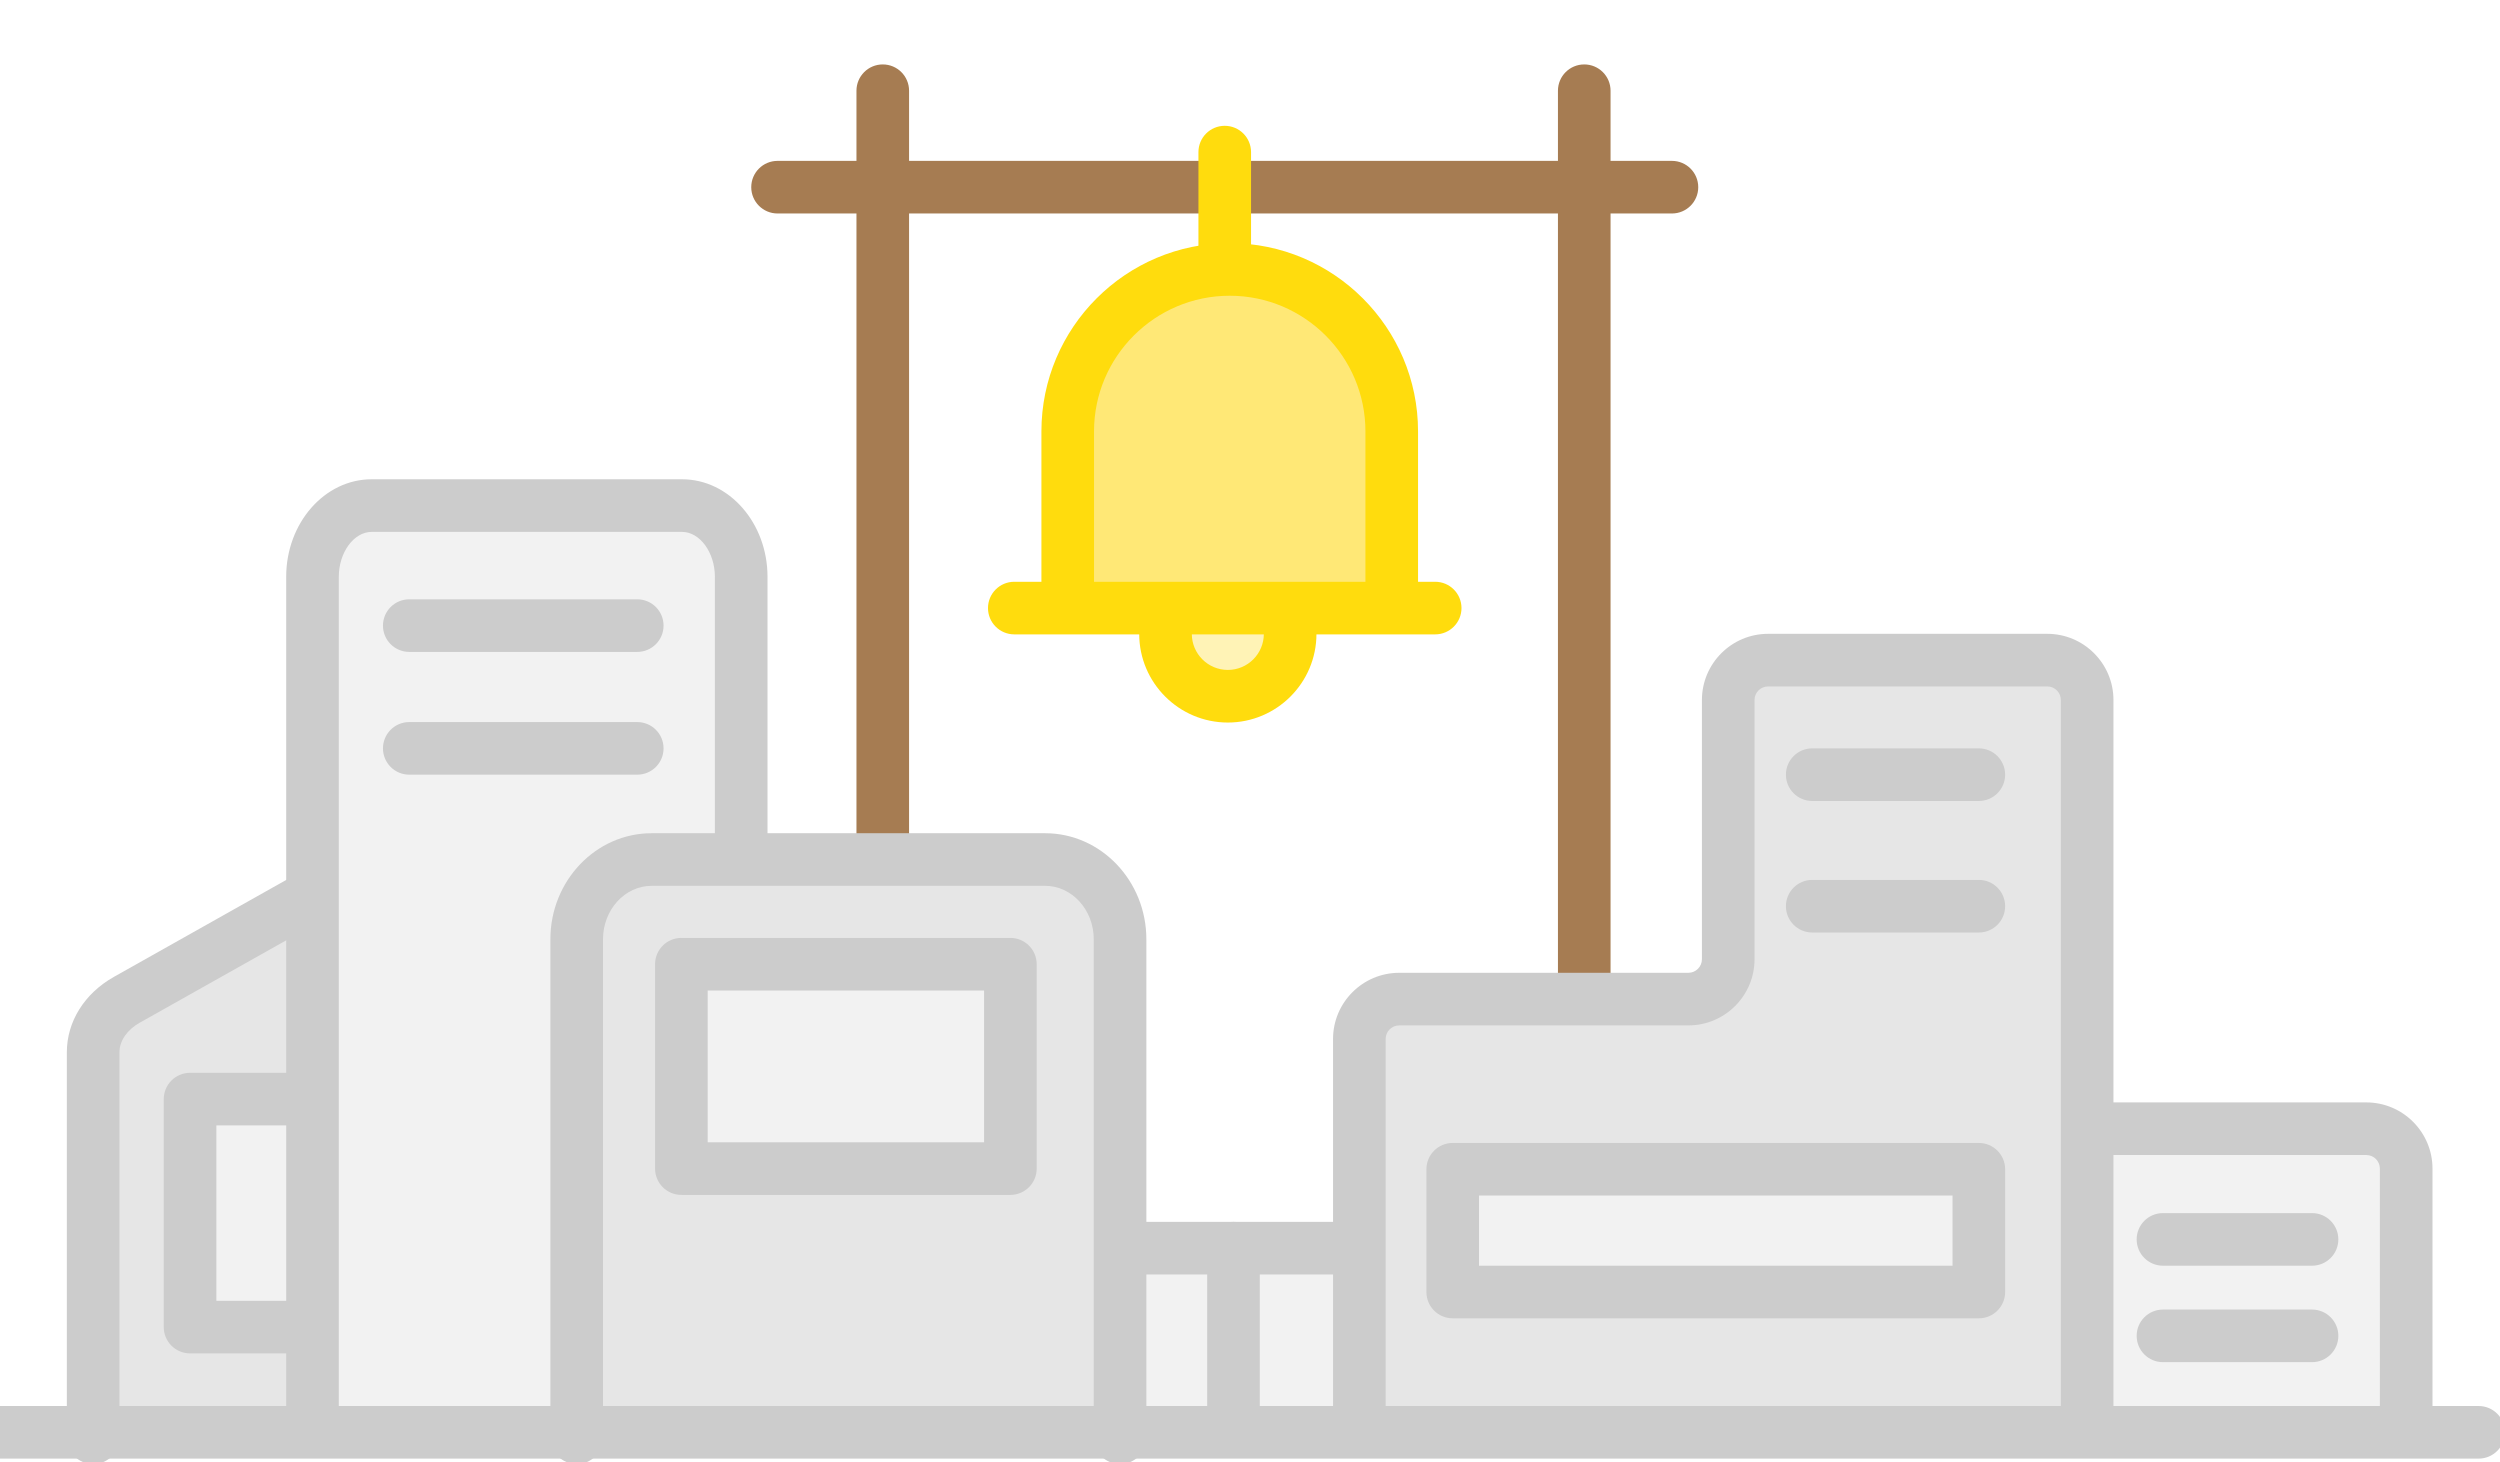 
<svg width="253px" height="148px" viewBox="0 0 253 148" version="1.1" xmlns="http://www.w3.org/2000/svg" xmlns:xlink="http://www.w3.org/1999/xlink">
    <!-- Generator: Sketch 44.1 (41455) - http://www.bohemiancoding.com/sketch -->
    <desc>Created with Sketch.</desc>
    <defs>
        <filter x="-1.7%" y="-4.1%" width="103.4%" height="112.9%" filterUnits="objectBoundingBox" id="filter-1">
            <feOffset dx="0" dy="4" in="SourceAlpha" result="shadowOffsetOuter1"></feOffset>
            <feGaussianBlur stdDeviation="3" in="shadowOffsetOuter1" result="shadowBlurOuter1"></feGaussianBlur>
            <feColorMatrix values="0 0 0 0 0   0 0 0 0 0   0 0 0 0 0  0 0 0 0.1 0" type="matrix" in="shadowBlurOuter1" result="shadowMatrixOuter1"></feColorMatrix>
            <feMerge>
                <feMergeNode in="shadowMatrixOuter1"></feMergeNode>
                <feMergeNode in="SourceGraphic"></feMergeNode>
            </feMerge>
        </filter>
    </defs>
    <g id="Page-1" stroke="none" stroke-width="1" fill="none" fill-rule="evenodd">
        <g id="messages" transform="translate(-2343, -826)">
            <g id="new-alert" filter="url(#filter-1)" transform="translate(1970, 793.5)">
                <g id="Imported-Layers-Copy-4" transform="translate(366.5, 35.02)">
                    <path d="M95.836,82.526 C94.366,82.526 93.174,81.334 93.174,79.863 L93.174,2.662 C93.174,1.192 94.366,0 95.836,0 C97.307,0 98.498,1.192 98.498,2.662 L98.498,79.863 C98.498,81.334 97.307,82.526 95.836,82.526" id="Fill-1" fill="#A67C52"></path>
                    <path d="M166.826,96.724 C165.356,96.724 164.164,95.532 164.164,94.061 L164.164,2.662 C164.164,1.192 165.356,0 166.826,0 C168.296,0 169.488,1.192 169.488,2.662 L169.488,94.061 C169.488,95.532 168.296,96.724 166.826,96.724" id="Fill-2" fill="#A67C52"></path>
                    <path d="M175.7,15.085 L85.188,15.085 C83.717,15.085 82.526,13.894 82.526,12.423 C82.526,10.953 83.717,9.761 85.188,9.761 L175.7,9.761 C177.17,9.761 178.362,10.953 178.362,12.423 C178.362,13.894 177.17,15.085 175.7,15.085" id="Fill-3" fill="#A67C52"></path>
                    <path d="M137.063,57.632 C137.063,61.115 134.24,63.938 130.757,63.938 C127.274,63.938 124.45,61.115 124.45,57.632" id="Fill-4" fill="#FFF3B6"></path>
                    <path d="M130.757,66.601 C125.812,66.601 121.788,62.577 121.788,57.632 C121.788,56.162 122.98,54.97 124.45,54.97 C125.921,54.97 127.112,56.162 127.112,57.632 C127.112,59.642 128.747,61.277 130.757,61.277 C132.766,61.277 134.4,59.642 134.4,57.632 C134.4,56.162 135.592,54.97 137.063,54.97 C138.533,54.97 139.725,56.162 139.725,57.632 C139.725,62.577 135.701,66.601 130.757,66.601" id="Fill-5" fill="#FFDC0D"></path>
                    <path d="M114.553,53.727 L114.553,37.143 C114.553,28.125 121.931,20.747 130.949,20.747 C139.966,20.747 147.344,28.125 147.344,37.143 L147.344,53.727" id="Fill-6" fill="#FFE876"></path>
                    <path d="M147.344,56.389 C145.873,56.389 144.682,55.197 144.682,53.727 L144.682,37.142 C144.682,29.569 138.521,23.409 130.948,23.409 C123.375,23.409 117.215,29.569 117.215,37.142 L117.215,53.727 C117.215,55.197 116.023,56.389 114.553,56.389 C113.082,56.389 111.891,55.197 111.891,53.727 L111.891,37.142 C111.891,26.634 120.44,18.085 130.948,18.085 C141.456,18.085 150.006,26.634 150.006,37.142 L150.006,53.727 C150.006,55.197 148.814,56.389 147.344,56.389" id="Fill-7" fill="#FFDC0D"></path>
                    <path d="M130.444,20.41 L130.444,8.874" id="Fill-8" fill="#FFF3B6"></path>
                    <path d="M130.444,23.072 C128.973,23.072 127.782,21.88 127.782,20.41 L127.782,8.874 C127.782,7.403 128.973,6.212 130.444,6.212 C131.914,6.212 133.106,7.403 133.106,8.874 L133.106,20.41 C133.106,21.88 131.914,23.072 130.444,23.072" id="Fill-9" fill="#FFDC0D"></path>
                    <path d="M109.147,55.017 L151.741,55.017" id="Fill-10" fill="#FFE876"></path>
                    <path d="M151.741,57.679 L109.147,57.679 C107.676,57.679 106.485,56.487 106.485,55.017 C106.485,53.547 107.676,52.355 109.147,52.355 L151.741,52.355 C153.211,52.355 154.403,53.547 154.403,55.017 C154.403,56.487 153.211,57.679 151.741,57.679" id="Fill-11" fill="#FFDC0D"></path>
                    <path d="M15.927,138.984 L15.927,99.97 C15.927,97.845 17.203,95.857 19.338,94.656 L38.957,83.622 C44.165,80.692 51.24,83.753 51.24,88.935 L51.24,137.911" id="Fill-12" fill="#E6E6E6"></path>
                    <path d="M15.927,141.646 C14.456,141.646 13.264,140.454 13.264,138.984 L13.264,99.97 C13.264,96.869 15.047,94.015 18.033,92.336 L37.652,81.3 C41.21,79.301 45.788,79.34 49.31,81.4 C52.229,83.108 53.903,85.854 53.903,88.936 L53.903,137.911 C53.903,139.381 52.711,140.573 51.24,140.573 C49.77,140.573 48.578,139.381 48.578,137.911 L48.578,88.936 C48.578,87.374 47.353,86.425 46.623,85.997 C45.047,85.074 42.468,84.7 40.262,85.942 L20.644,96.976 C19.357,97.701 18.589,98.819 18.589,99.97 L18.589,138.984 C18.589,140.454 17.397,141.646 15.927,141.646" id="Fill-13" fill="#CCCCCC"></path>
                    <polyline id="Fill-14" fill="#F2F2F2" points="36.382 104.71 25.734 104.71 25.734 127.782 37.27 127.782"></polyline>
                    <path d="M37.27,130.444 L25.734,130.444 C24.263,130.444 23.072,129.252 23.072,127.782 L23.072,104.71 C23.072,103.24 24.263,102.048 25.734,102.048 L36.382,102.048 C37.853,102.048 39.044,103.24 39.044,104.71 C39.044,106.18 37.853,107.372 36.382,107.372 L28.396,107.372 L28.396,125.119 L37.27,125.119 C38.74,125.119 39.932,126.311 39.932,127.782 C39.932,129.252 38.74,130.444 37.27,130.444" id="Fill-15" fill="#CCCCCC"></path>
                    <path d="M206.62,136.967 L206.62,111.742 C206.62,109.513 208.428,107.707 210.656,107.707 L245.97,107.707 C248.199,107.707 250.006,109.513 250.006,111.742 L250.006,137.975" id="Fill-16" fill="#F2F2F2"></path>
                    <path d="M250.006,140.637 C248.535,140.637 247.343,139.445 247.343,137.975 L247.343,111.742 C247.343,110.985 246.728,110.369 245.97,110.369 L210.657,110.369 C209.898,110.369 209.282,110.985 209.282,111.742 L209.282,136.967 C209.282,138.437 208.091,139.629 206.62,139.629 C205.149,139.629 203.958,138.437 203.958,136.967 L203.958,111.742 C203.958,108.049 206.963,105.044 210.657,105.044 L245.97,105.044 C249.664,105.044 252.668,108.049 252.668,111.742 L252.668,137.975 C252.668,139.445 251.477,140.637 250.006,140.637" id="Fill-17" fill="#CCCCCC"></path>
                    <polyline id="Fill-18" fill="#F2F2F2" points="108.259 136.655 108.259 119.795 151.741 119.795 151.741 137.543"></polyline>
                    <path d="M151.741,140.205 C150.27,140.205 149.078,139.013 149.078,137.543 L149.078,122.457 L110.922,122.457 L110.922,136.655 C110.922,138.126 109.73,139.317 108.259,139.317 C106.789,139.317 105.597,138.126 105.597,136.655 L105.597,119.795 C105.597,118.325 106.789,117.133 108.259,117.133 L151.741,117.133 C153.211,117.133 154.403,118.325 154.403,119.795 L154.403,137.543 C154.403,139.013 153.211,140.205 151.741,140.205" id="Fill-19" fill="#CCCCCC"></path>
                    <path d="M38.124,137.471 L38.124,51.856 C38.124,47.891 40.816,44.646 44.108,44.646 L75.525,44.646 C78.816,44.646 81.51,47.891 81.51,51.856 L81.51,137.471" id="Fill-20" fill="#F2F2F2"></path>
                    <path d="M81.51,140.133 C80.038,140.133 78.847,138.941 78.847,137.471 L78.847,51.855 C78.847,49.39 77.326,47.308 75.524,47.308 L44.108,47.308 C42.307,47.308 40.786,49.39 40.786,51.855 L40.786,137.471 C40.786,138.941 39.595,140.133 38.124,140.133 C36.654,140.133 35.462,138.941 35.462,137.471 L35.462,51.855 C35.462,46.412 39.341,41.983 44.108,41.983 L75.524,41.983 C80.293,41.983 84.172,46.412 84.172,51.855 L84.172,137.471 C84.172,138.941 82.98,140.133 81.51,140.133" id="Fill-21" fill="#CCCCCC"></path>
                    <path d="M144.065,137.975 L144.065,98.626 C144.065,96.397 145.872,94.589 148.101,94.589 L177.361,94.589 C179.589,94.589 181.397,92.783 181.397,90.554 L181.397,64.321 C181.397,62.092 183.203,60.285 185.432,60.285 L213.683,60.285 C215.912,60.285 217.718,62.092 217.718,64.321 L217.718,137.975" id="Fill-22" fill="#E6E6E6"></path>
                    <path d="M217.719,140.637 C216.248,140.637 215.057,139.445 215.057,137.975 L215.057,64.32 C215.057,63.563 214.441,62.948 213.684,62.948 L185.432,62.948 C184.675,62.948 184.059,63.563 184.059,64.32 L184.059,90.555 C184.059,94.248 181.053,97.252 177.36,97.252 L148.101,97.252 C147.343,97.252 146.727,97.868 146.727,98.626 L146.727,137.975 C146.727,139.445 145.535,140.637 144.065,140.637 C142.594,140.637 141.403,139.445 141.403,137.975 L141.403,98.626 C141.403,94.932 144.406,91.928 148.101,91.928 L177.36,91.928 C178.119,91.928 178.734,91.311 178.734,90.555 L178.734,64.32 C178.734,60.627 181.739,57.623 185.432,57.623 L213.684,57.623 C217.377,57.623 220.382,60.627 220.382,64.32 L220.382,137.975 C220.382,139.445 219.19,140.637 217.719,140.637" id="Fill-23" fill="#CCCCCC"></path>
                    <path d="M64.862,138.984 L64.862,88.536 C64.862,84.097 68.274,80.464 72.446,80.464 L112.265,80.464 C116.437,80.464 119.849,84.097 119.849,88.536 L119.849,138.984" id="Fill-24" fill="#E6E6E6"></path>
                    <path d="M119.85,141.646 C118.379,141.646 117.188,140.454 117.188,138.984 L117.188,88.536 C117.188,85.553 114.979,83.126 112.265,83.126 L72.446,83.126 C69.731,83.126 67.524,85.553 67.524,88.536 L67.524,138.984 C67.524,140.454 66.332,141.646 64.862,141.646 C63.391,141.646 62.199,140.454 62.199,138.984 L62.199,88.536 C62.199,82.618 66.796,77.802 72.446,77.802 L112.265,77.802 C117.915,77.802 122.512,82.618 122.512,88.536 L122.512,138.984 C122.512,140.454 121.321,141.646 119.85,141.646" id="Fill-25" fill="#CCCCCC"></path>
                    <path d="M2.662,138.43 L257.338,138.43" id="Fill-26" fill="#F2F2F2"></path>
                    <path d="M257.338,141.092 L2.662,141.092 C1.192,141.092 0,139.9 0,138.43 C0,136.96 1.192,135.768 2.662,135.768 L257.338,135.768 C258.808,135.768 260,136.96 260,138.43 C260,139.9 258.808,141.092 257.338,141.092" id="Fill-27" fill="#CCCCCC"></path>
                    <path d="M240.478,118.908 L225.392,118.908" id="Fill-28" fill="#F2F2F2"></path>
                    <path d="M240.478,121.57 L225.392,121.57 C223.922,121.57 222.73,120.378 222.73,118.908 C222.73,117.437 223.922,116.246 225.392,116.246 L240.478,116.246 C241.948,116.246 243.14,117.437 243.14,118.908 C243.14,120.378 241.948,121.57 240.478,121.57" id="Fill-29" fill="#CCCCCC"></path>
                    <path d="M240.478,128.669 L225.392,128.669" id="Fill-30" fill="#F2F2F2"></path>
                    <path d="M240.478,131.331 L225.392,131.331 C223.922,131.331 222.73,130.139 222.73,128.669 C222.73,127.199 223.922,126.007 225.392,126.007 L240.478,126.007 C241.948,126.007 243.14,127.199 243.14,128.669 C243.14,130.139 241.948,131.331 240.478,131.331" id="Fill-31" fill="#CCCCCC"></path>
                    <polygon id="Fill-32" fill="#F2F2F2" points="153.515 111.809 206.758 111.809 206.758 124.232 153.515 124.232"></polygon>
                    <path d="M206.758,126.894 L153.515,126.894 C152.045,126.894 150.853,125.702 150.853,124.232 L150.853,111.809 C150.853,110.338 152.045,109.147 153.515,109.147 L206.758,109.147 C208.228,109.147 209.42,110.338 209.42,111.809 L209.42,124.232 C209.42,125.702 208.228,126.894 206.758,126.894 L206.758,126.894 Z M156.177,121.57 L204.096,121.57 L204.096,114.471 L156.177,114.471 L156.177,121.57 Z" id="Fill-33" fill="#CCCCCC"></path>
                    <path d="M206.758,85.188 L189.898,85.188" id="Fill-34" fill="#E6E6E6"></path>
                    <path d="M206.758,87.85 L189.898,87.85 C188.427,87.85 187.235,86.658 187.235,85.188 C187.235,83.717 188.427,82.526 189.898,82.526 L206.758,82.526 C208.228,82.526 209.42,83.717 209.42,85.188 C209.42,86.658 208.228,87.85 206.758,87.85" id="Fill-35" fill="#CCCCCC"></path>
                    <path d="M206.758,71.877 L189.898,71.877" id="Fill-36" fill="#E6E6E6"></path>
                    <path d="M206.758,74.539 L189.898,74.539 C188.427,74.539 187.235,73.348 187.235,71.877 C187.235,70.407 188.427,69.215 189.898,69.215 L206.758,69.215 C208.228,69.215 209.42,70.407 209.42,71.877 C209.42,73.348 208.228,74.539 206.758,74.539" id="Fill-37" fill="#CCCCCC"></path>
                    <path d="M47.918,56.792 L70.99,56.792" id="Fill-38" fill="#E6E6E6"></path>
                    <path d="M70.99,59.454 L47.918,59.454 C46.448,59.454 45.256,58.262 45.256,56.792 C45.256,55.321 46.448,54.13 47.918,54.13 L70.99,54.13 C72.46,54.13 73.652,55.321 73.652,56.792 C73.652,58.262 72.46,59.454 70.99,59.454" id="Fill-39" fill="#CCCCCC"></path>
                    <path d="M47.918,69.215 L70.99,69.215" id="Fill-40" fill="#E6E6E6"></path>
                    <path d="M70.99,71.877 L47.918,71.877 C46.448,71.877 45.256,70.685 45.256,69.215 C45.256,67.745 46.448,66.553 47.918,66.553 L70.99,66.553 C72.46,66.553 73.652,67.745 73.652,69.215 C73.652,70.685 72.46,71.877 70.99,71.877" id="Fill-41" fill="#CCCCCC"></path>
                    <polygon id="Fill-42" fill="#F2F2F2" points="75.455 91.059 108.751 91.059 108.751 111.742 75.455 111.742"></polygon>
                    <path d="M108.751,114.404 L75.455,114.404 C73.985,114.404 72.793,113.213 72.793,111.742 L72.793,91.059 C72.793,89.588 73.985,88.396 75.455,88.396 L108.751,88.396 C110.221,88.396 111.413,89.588 111.413,91.059 L111.413,111.742 C111.413,113.213 110.221,114.404 108.751,114.404 L108.751,114.404 Z M78.117,109.08 L106.089,109.08 L106.089,93.721 L78.117,93.721 L78.117,109.08 Z" id="Fill-43" fill="#CCCCCC"></path>
                    <path d="M131.331,119.795 L131.331,137.543" id="Fill-44" fill="#F2F2F2"></path>
                    <path d="M131.331,140.205 C129.861,140.205 128.669,139.013 128.669,137.543 L128.669,119.795 C128.669,118.325 129.861,117.133 131.331,117.133 C132.801,117.133 133.993,118.325 133.993,119.795 L133.993,137.543 C133.993,139.013 132.801,140.205 131.331,140.205" id="Fill-45" fill="#CCCCCC"></path>
                </g>
            </g>
        </g>
    </g>
</svg>
